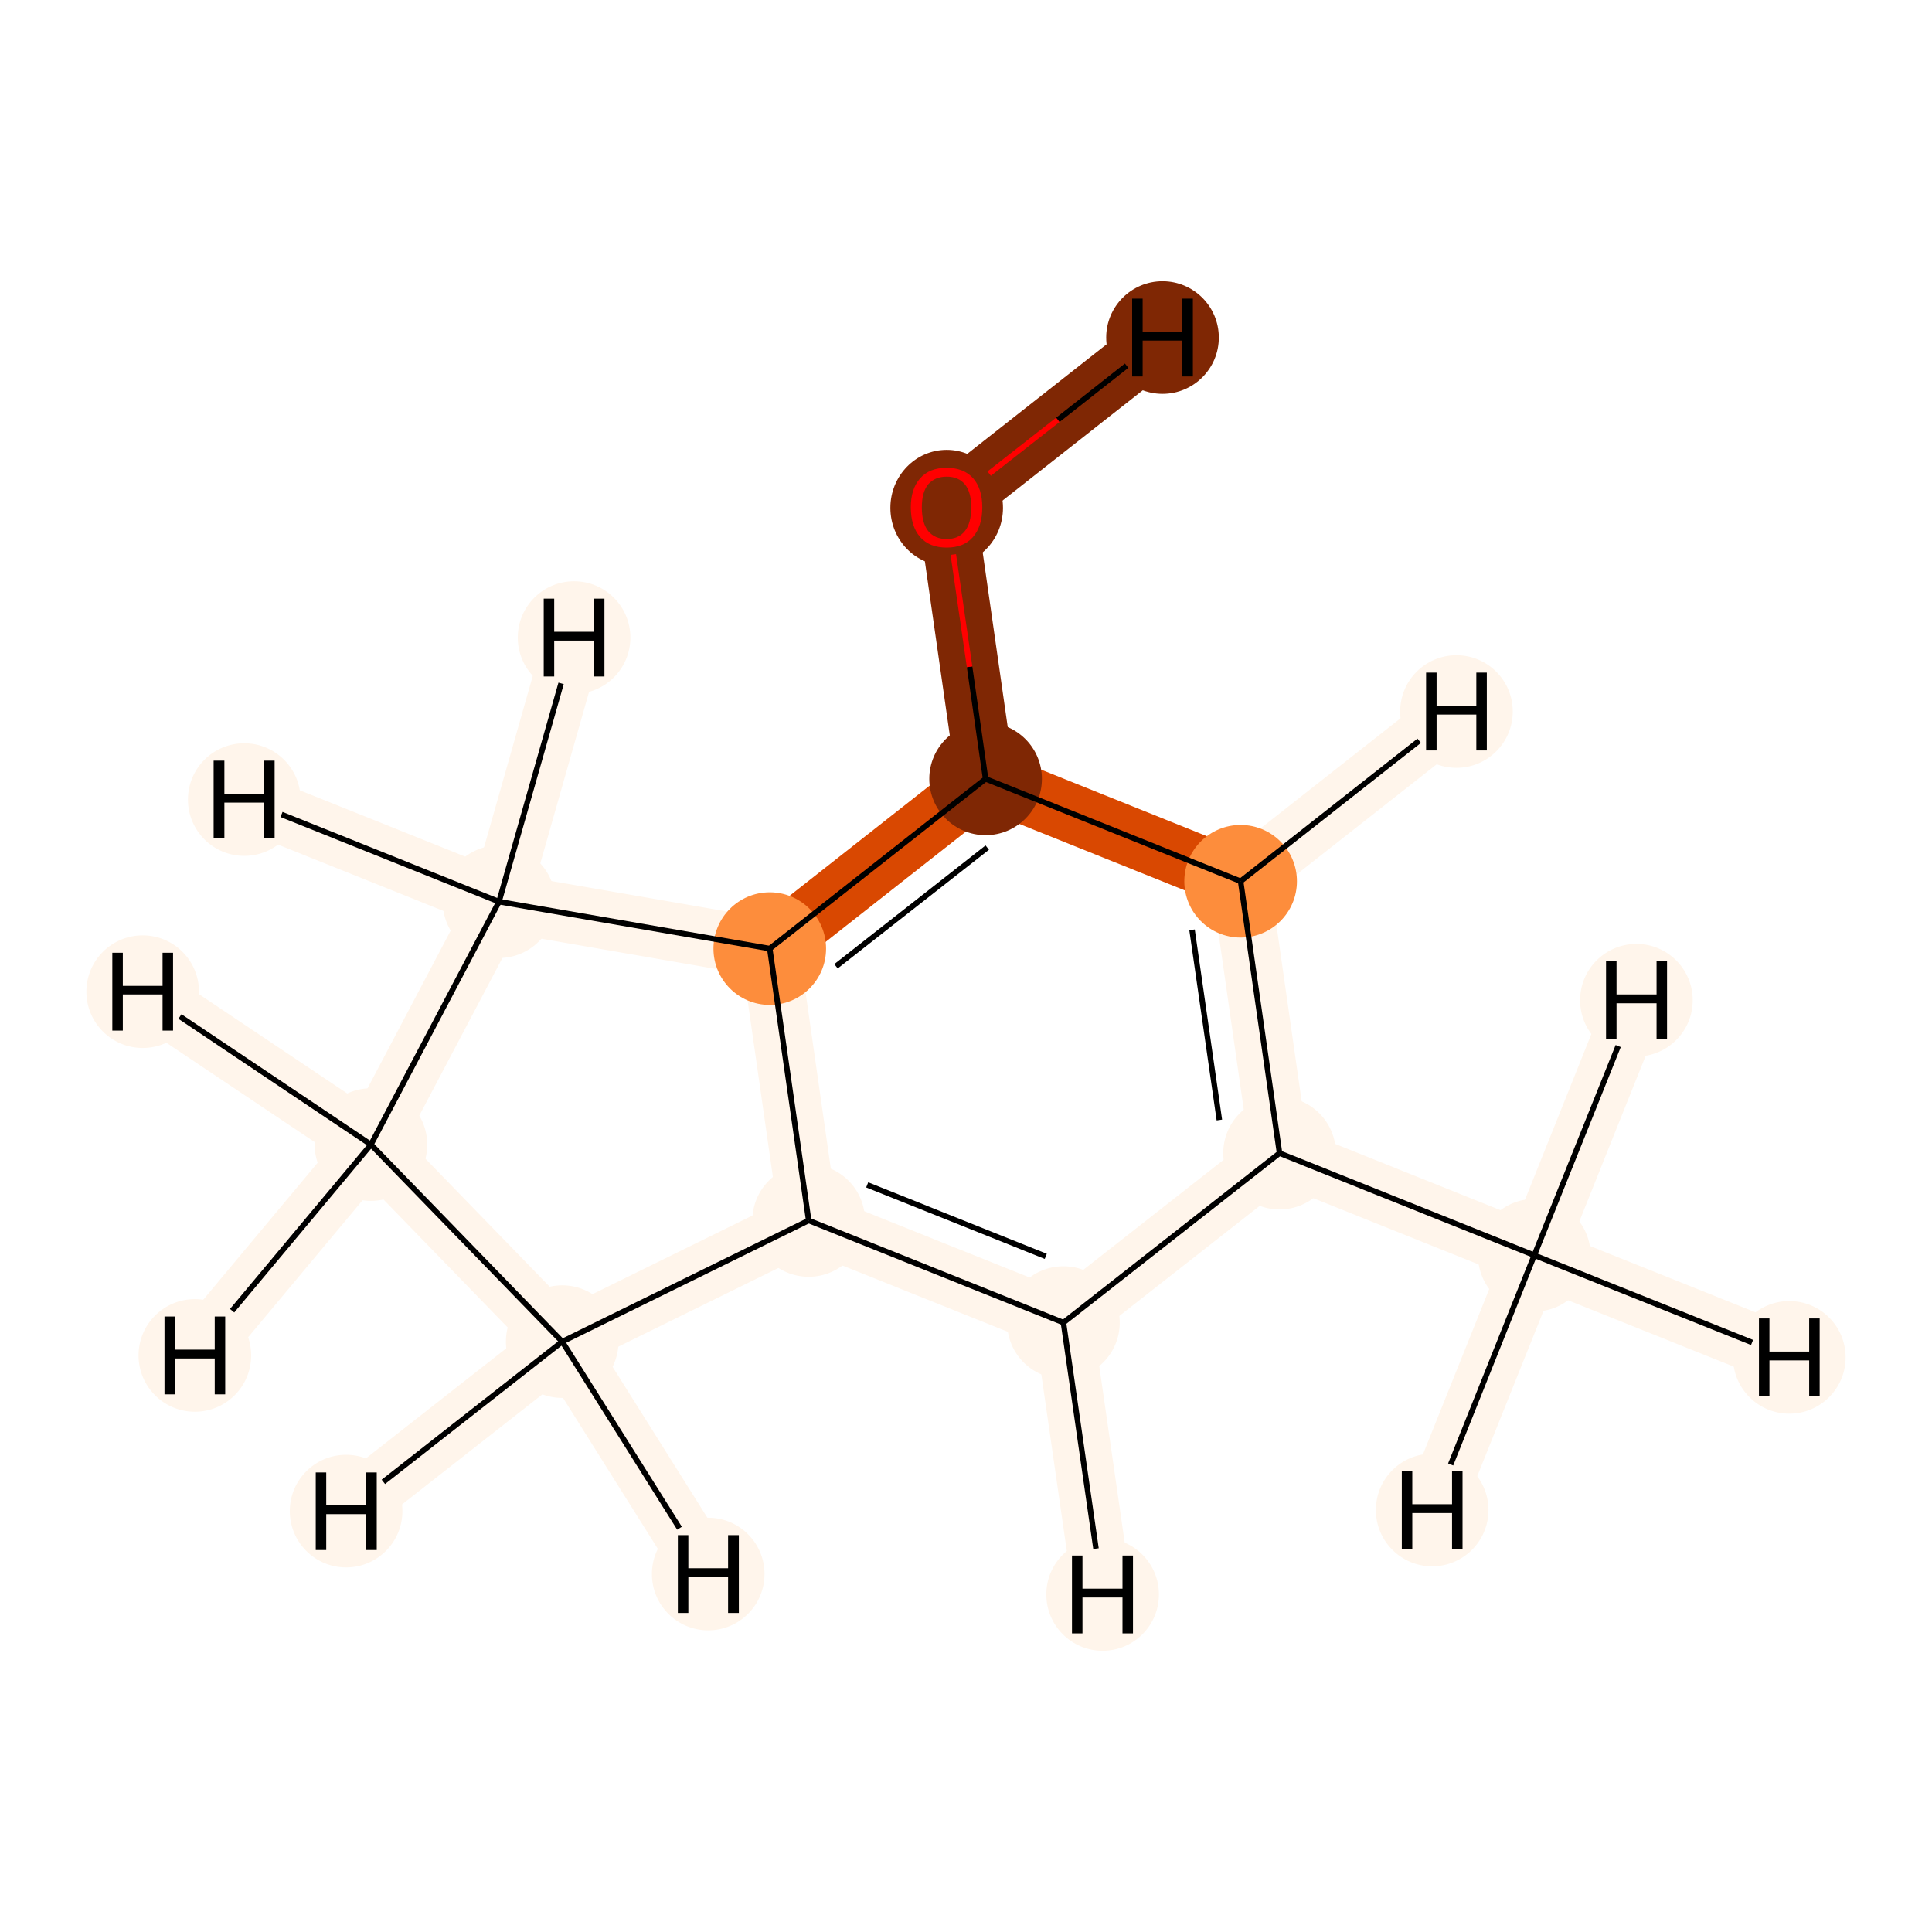 <?xml version='1.0' encoding='iso-8859-1'?>
<svg version='1.1' baseProfile='full'
              xmlns='http://www.w3.org/2000/svg'
                      xmlns:rdkit='http://www.rdkit.org/xml'
                      xmlns:xlink='http://www.w3.org/1999/xlink'
                  xml:space='preserve'
width='700px' height='700px' viewBox='0 0 700 700'>
<!-- END OF HEADER -->
<rect style='opacity:1.0;fill:#FFFFFF;stroke:none' width='700.0' height='700.0' x='0.0' y='0.0'> </rect>
<path d='M 555.9,454.8 L 463.6,417.8' style='fill:none;fill-rule:evenodd;stroke:#FFF5EB;stroke-width:21.2px;stroke-linecap:butt;stroke-linejoin:miter;stroke-opacity:1' />
<path d='M 555.9,454.8 L 648.3,491.8' style='fill:none;fill-rule:evenodd;stroke:#FFF5EB;stroke-width:21.2px;stroke-linecap:butt;stroke-linejoin:miter;stroke-opacity:1' />
<path d='M 555.9,454.8 L 518.9,547.1' style='fill:none;fill-rule:evenodd;stroke:#FFF5EB;stroke-width:21.2px;stroke-linecap:butt;stroke-linejoin:miter;stroke-opacity:1' />
<path d='M 555.9,454.8 L 592.9,362.4' style='fill:none;fill-rule:evenodd;stroke:#FFF5EB;stroke-width:21.2px;stroke-linecap:butt;stroke-linejoin:miter;stroke-opacity:1' />
<path d='M 463.6,417.8 L 449.5,319.3' style='fill:none;fill-rule:evenodd;stroke:#FFF5EB;stroke-width:21.2px;stroke-linecap:butt;stroke-linejoin:miter;stroke-opacity:1' />
<path d='M 463.6,417.8 L 385.3,479.2' style='fill:none;fill-rule:evenodd;stroke:#FFF5EB;stroke-width:21.2px;stroke-linecap:butt;stroke-linejoin:miter;stroke-opacity:1' />
<path d='M 449.5,319.3 L 357.1,282.2' style='fill:none;fill-rule:evenodd;stroke:#D94801;stroke-width:21.2px;stroke-linecap:butt;stroke-linejoin:miter;stroke-opacity:1' />
<path d='M 449.5,319.3 L 527.7,257.8' style='fill:none;fill-rule:evenodd;stroke:#FFF5EB;stroke-width:21.2px;stroke-linecap:butt;stroke-linejoin:miter;stroke-opacity:1' />
<path d='M 357.1,282.2 L 343.0,183.8' style='fill:none;fill-rule:evenodd;stroke:#7F2704;stroke-width:21.2px;stroke-linecap:butt;stroke-linejoin:miter;stroke-opacity:1' />
<path d='M 357.1,282.2 L 278.9,343.7' style='fill:none;fill-rule:evenodd;stroke:#D94801;stroke-width:21.2px;stroke-linecap:butt;stroke-linejoin:miter;stroke-opacity:1' />
<path d='M 343.0,183.8 L 421.2,122.3' style='fill:none;fill-rule:evenodd;stroke:#7F2704;stroke-width:21.2px;stroke-linecap:butt;stroke-linejoin:miter;stroke-opacity:1' />
<path d='M 278.9,343.7 L 293.0,442.2' style='fill:none;fill-rule:evenodd;stroke:#FFF5EB;stroke-width:21.2px;stroke-linecap:butt;stroke-linejoin:miter;stroke-opacity:1' />
<path d='M 278.9,343.7 L 180.8,326.7' style='fill:none;fill-rule:evenodd;stroke:#FFF5EB;stroke-width:21.2px;stroke-linecap:butt;stroke-linejoin:miter;stroke-opacity:1' />
<path d='M 293.0,442.2 L 385.3,479.2' style='fill:none;fill-rule:evenodd;stroke:#FFF5EB;stroke-width:21.2px;stroke-linecap:butt;stroke-linejoin:miter;stroke-opacity:1' />
<path d='M 293.0,442.2 L 203.7,486.1' style='fill:none;fill-rule:evenodd;stroke:#FFF5EB;stroke-width:21.2px;stroke-linecap:butt;stroke-linejoin:miter;stroke-opacity:1' />
<path d='M 385.3,479.2 L 399.5,577.7' style='fill:none;fill-rule:evenodd;stroke:#FFF5EB;stroke-width:21.2px;stroke-linecap:butt;stroke-linejoin:miter;stroke-opacity:1' />
<path d='M 203.7,486.1 L 134.4,414.7' style='fill:none;fill-rule:evenodd;stroke:#FFF5EB;stroke-width:21.2px;stroke-linecap:butt;stroke-linejoin:miter;stroke-opacity:1' />
<path d='M 203.7,486.1 L 256.6,570.3' style='fill:none;fill-rule:evenodd;stroke:#FFF5EB;stroke-width:21.2px;stroke-linecap:butt;stroke-linejoin:miter;stroke-opacity:1' />
<path d='M 203.7,486.1 L 125.4,547.5' style='fill:none;fill-rule:evenodd;stroke:#FFF5EB;stroke-width:21.2px;stroke-linecap:butt;stroke-linejoin:miter;stroke-opacity:1' />
<path d='M 134.4,414.7 L 180.8,326.7' style='fill:none;fill-rule:evenodd;stroke:#FFF5EB;stroke-width:21.2px;stroke-linecap:butt;stroke-linejoin:miter;stroke-opacity:1' />
<path d='M 134.4,414.7 L 70.6,491.1' style='fill:none;fill-rule:evenodd;stroke:#FFF5EB;stroke-width:21.2px;stroke-linecap:butt;stroke-linejoin:miter;stroke-opacity:1' />
<path d='M 134.4,414.7 L 51.7,359.3' style='fill:none;fill-rule:evenodd;stroke:#FFF5EB;stroke-width:21.2px;stroke-linecap:butt;stroke-linejoin:miter;stroke-opacity:1' />
<path d='M 180.8,326.7 L 88.5,289.7' style='fill:none;fill-rule:evenodd;stroke:#FFF5EB;stroke-width:21.2px;stroke-linecap:butt;stroke-linejoin:miter;stroke-opacity:1' />
<path d='M 180.8,326.7 L 208.0,231.0' style='fill:none;fill-rule:evenodd;stroke:#FFF5EB;stroke-width:21.2px;stroke-linecap:butt;stroke-linejoin:miter;stroke-opacity:1' />
<ellipse cx='555.9' cy='454.8' rx='19.9' ry='19.9'  style='fill:#FFF5EB;fill-rule:evenodd;stroke:#FFF5EB;stroke-width:1.0px;stroke-linecap:butt;stroke-linejoin:miter;stroke-opacity:1' />
<ellipse cx='463.6' cy='417.8' rx='19.9' ry='19.9'  style='fill:#FFF5EB;fill-rule:evenodd;stroke:#FFF5EB;stroke-width:1.0px;stroke-linecap:butt;stroke-linejoin:miter;stroke-opacity:1' />
<ellipse cx='449.5' cy='319.3' rx='19.9' ry='19.9'  style='fill:#FD8D3C;fill-rule:evenodd;stroke:#FD8D3C;stroke-width:1.0px;stroke-linecap:butt;stroke-linejoin:miter;stroke-opacity:1' />
<ellipse cx='357.1' cy='282.2' rx='19.9' ry='19.9'  style='fill:#7F2704;fill-rule:evenodd;stroke:#7F2704;stroke-width:1.0px;stroke-linecap:butt;stroke-linejoin:miter;stroke-opacity:1' />
<ellipse cx='343.0' cy='184.0' rx='19.9' ry='20.5'  style='fill:#7F2704;fill-rule:evenodd;stroke:#7F2704;stroke-width:1.0px;stroke-linecap:butt;stroke-linejoin:miter;stroke-opacity:1' />
<ellipse cx='278.9' cy='343.7' rx='19.9' ry='19.9'  style='fill:#FD8D3C;fill-rule:evenodd;stroke:#FD8D3C;stroke-width:1.0px;stroke-linecap:butt;stroke-linejoin:miter;stroke-opacity:1' />
<ellipse cx='293.0' cy='442.2' rx='19.9' ry='19.9'  style='fill:#FFF5EB;fill-rule:evenodd;stroke:#FFF5EB;stroke-width:1.0px;stroke-linecap:butt;stroke-linejoin:miter;stroke-opacity:1' />
<ellipse cx='385.3' cy='479.2' rx='19.9' ry='19.9'  style='fill:#FFF5EB;fill-rule:evenodd;stroke:#FFF5EB;stroke-width:1.0px;stroke-linecap:butt;stroke-linejoin:miter;stroke-opacity:1' />
<ellipse cx='203.7' cy='486.1' rx='19.9' ry='19.9'  style='fill:#FFF5EB;fill-rule:evenodd;stroke:#FFF5EB;stroke-width:1.0px;stroke-linecap:butt;stroke-linejoin:miter;stroke-opacity:1' />
<ellipse cx='134.4' cy='414.7' rx='19.9' ry='19.9'  style='fill:#FFF5EB;fill-rule:evenodd;stroke:#FFF5EB;stroke-width:1.0px;stroke-linecap:butt;stroke-linejoin:miter;stroke-opacity:1' />
<ellipse cx='180.8' cy='326.7' rx='19.9' ry='19.9'  style='fill:#FFF5EB;fill-rule:evenodd;stroke:#FFF5EB;stroke-width:1.0px;stroke-linecap:butt;stroke-linejoin:miter;stroke-opacity:1' />
<ellipse cx='648.3' cy='491.8' rx='19.9' ry='19.9'  style='fill:#FFF5EB;fill-rule:evenodd;stroke:#FFF5EB;stroke-width:1.0px;stroke-linecap:butt;stroke-linejoin:miter;stroke-opacity:1' />
<ellipse cx='518.9' cy='547.1' rx='19.9' ry='19.9'  style='fill:#FFF5EB;fill-rule:evenodd;stroke:#FFF5EB;stroke-width:1.0px;stroke-linecap:butt;stroke-linejoin:miter;stroke-opacity:1' />
<ellipse cx='592.9' cy='362.4' rx='19.9' ry='19.9'  style='fill:#FFF5EB;fill-rule:evenodd;stroke:#FFF5EB;stroke-width:1.0px;stroke-linecap:butt;stroke-linejoin:miter;stroke-opacity:1' />
<ellipse cx='527.7' cy='257.8' rx='19.9' ry='19.9'  style='fill:#FFF5EB;fill-rule:evenodd;stroke:#FFF5EB;stroke-width:1.0px;stroke-linecap:butt;stroke-linejoin:miter;stroke-opacity:1' />
<ellipse cx='421.2' cy='122.3' rx='19.9' ry='19.9'  style='fill:#7F2704;fill-rule:evenodd;stroke:#7F2704;stroke-width:1.0px;stroke-linecap:butt;stroke-linejoin:miter;stroke-opacity:1' />
<ellipse cx='399.5' cy='577.7' rx='19.9' ry='19.9'  style='fill:#FFF5EB;fill-rule:evenodd;stroke:#FFF5EB;stroke-width:1.0px;stroke-linecap:butt;stroke-linejoin:miter;stroke-opacity:1' />
<ellipse cx='256.6' cy='570.3' rx='19.9' ry='19.9'  style='fill:#FFF5EB;fill-rule:evenodd;stroke:#FFF5EB;stroke-width:1.0px;stroke-linecap:butt;stroke-linejoin:miter;stroke-opacity:1' />
<ellipse cx='125.4' cy='547.5' rx='19.9' ry='19.9'  style='fill:#FFF5EB;fill-rule:evenodd;stroke:#FFF5EB;stroke-width:1.0px;stroke-linecap:butt;stroke-linejoin:miter;stroke-opacity:1' />
<ellipse cx='70.6' cy='491.1' rx='19.9' ry='19.9'  style='fill:#FFF5EB;fill-rule:evenodd;stroke:#FFF5EB;stroke-width:1.0px;stroke-linecap:butt;stroke-linejoin:miter;stroke-opacity:1' />
<ellipse cx='51.7' cy='359.3' rx='19.9' ry='19.9'  style='fill:#FFF5EB;fill-rule:evenodd;stroke:#FFF5EB;stroke-width:1.0px;stroke-linecap:butt;stroke-linejoin:miter;stroke-opacity:1' />
<ellipse cx='88.5' cy='289.7' rx='19.9' ry='19.9'  style='fill:#FFF5EB;fill-rule:evenodd;stroke:#FFF5EB;stroke-width:1.0px;stroke-linecap:butt;stroke-linejoin:miter;stroke-opacity:1' />
<ellipse cx='208.0' cy='231.0' rx='19.9' ry='19.9'  style='fill:#FFF5EB;fill-rule:evenodd;stroke:#FFF5EB;stroke-width:1.0px;stroke-linecap:butt;stroke-linejoin:miter;stroke-opacity:1' />
<path class='bond-0 atom-0 atom-1' d='M 555.9,454.8 L 463.6,417.8' style='fill:none;fill-rule:evenodd;stroke:#000000;stroke-width:2.0px;stroke-linecap:butt;stroke-linejoin:miter;stroke-opacity:1' />
<path class='bond-12 atom-0 atom-11' d='M 555.9,454.8 L 634.8,486.4' style='fill:none;fill-rule:evenodd;stroke:#000000;stroke-width:2.0px;stroke-linecap:butt;stroke-linejoin:miter;stroke-opacity:1' />
<path class='bond-13 atom-0 atom-12' d='M 555.9,454.8 L 525.6,530.6' style='fill:none;fill-rule:evenodd;stroke:#000000;stroke-width:2.0px;stroke-linecap:butt;stroke-linejoin:miter;stroke-opacity:1' />
<path class='bond-14 atom-0 atom-13' d='M 555.9,454.8 L 586.3,379.0' style='fill:none;fill-rule:evenodd;stroke:#000000;stroke-width:2.0px;stroke-linecap:butt;stroke-linejoin:miter;stroke-opacity:1' />
<path class='bond-1 atom-1 atom-2' d='M 463.6,417.8 L 449.5,319.3' style='fill:none;fill-rule:evenodd;stroke:#000000;stroke-width:2.0px;stroke-linecap:butt;stroke-linejoin:miter;stroke-opacity:1' />
<path class='bond-1 atom-1 atom-2' d='M 441.8,405.8 L 431.9,336.9' style='fill:none;fill-rule:evenodd;stroke:#000000;stroke-width:2.0px;stroke-linecap:butt;stroke-linejoin:miter;stroke-opacity:1' />
<path class='bond-10 atom-7 atom-1' d='M 385.3,479.2 L 463.6,417.8' style='fill:none;fill-rule:evenodd;stroke:#000000;stroke-width:2.0px;stroke-linecap:butt;stroke-linejoin:miter;stroke-opacity:1' />
<path class='bond-2 atom-2 atom-3' d='M 449.5,319.3 L 357.1,282.2' style='fill:none;fill-rule:evenodd;stroke:#000000;stroke-width:2.0px;stroke-linecap:butt;stroke-linejoin:miter;stroke-opacity:1' />
<path class='bond-15 atom-2 atom-14' d='M 449.5,319.3 L 514.2,268.4' style='fill:none;fill-rule:evenodd;stroke:#000000;stroke-width:2.0px;stroke-linecap:butt;stroke-linejoin:miter;stroke-opacity:1' />
<path class='bond-3 atom-3 atom-4' d='M 357.1,282.2 L 351.3,241.6' style='fill:none;fill-rule:evenodd;stroke:#000000;stroke-width:2.0px;stroke-linecap:butt;stroke-linejoin:miter;stroke-opacity:1' />
<path class='bond-3 atom-3 atom-4' d='M 351.3,241.6 L 345.4,200.9' style='fill:none;fill-rule:evenodd;stroke:#FF0000;stroke-width:2.0px;stroke-linecap:butt;stroke-linejoin:miter;stroke-opacity:1' />
<path class='bond-4 atom-3 atom-5' d='M 357.1,282.2 L 278.9,343.7' style='fill:none;fill-rule:evenodd;stroke:#000000;stroke-width:2.0px;stroke-linecap:butt;stroke-linejoin:miter;stroke-opacity:1' />
<path class='bond-4 atom-3 atom-5' d='M 357.7,307.1 L 302.9,350.1' style='fill:none;fill-rule:evenodd;stroke:#000000;stroke-width:2.0px;stroke-linecap:butt;stroke-linejoin:miter;stroke-opacity:1' />
<path class='bond-16 atom-4 atom-15' d='M 358.4,171.6 L 383.3,152.1' style='fill:none;fill-rule:evenodd;stroke:#FF0000;stroke-width:2.0px;stroke-linecap:butt;stroke-linejoin:miter;stroke-opacity:1' />
<path class='bond-16 atom-4 atom-15' d='M 383.3,152.1 L 408.2,132.5' style='fill:none;fill-rule:evenodd;stroke:#000000;stroke-width:2.0px;stroke-linecap:butt;stroke-linejoin:miter;stroke-opacity:1' />
<path class='bond-5 atom-5 atom-6' d='M 278.9,343.7 L 293.0,442.2' style='fill:none;fill-rule:evenodd;stroke:#000000;stroke-width:2.0px;stroke-linecap:butt;stroke-linejoin:miter;stroke-opacity:1' />
<path class='bond-11 atom-10 atom-5' d='M 180.8,326.7 L 278.9,343.7' style='fill:none;fill-rule:evenodd;stroke:#000000;stroke-width:2.0px;stroke-linecap:butt;stroke-linejoin:miter;stroke-opacity:1' />
<path class='bond-6 atom-6 atom-7' d='M 293.0,442.2 L 385.3,479.2' style='fill:none;fill-rule:evenodd;stroke:#000000;stroke-width:2.0px;stroke-linecap:butt;stroke-linejoin:miter;stroke-opacity:1' />
<path class='bond-6 atom-6 atom-7' d='M 314.2,429.3 L 378.9,455.2' style='fill:none;fill-rule:evenodd;stroke:#000000;stroke-width:2.0px;stroke-linecap:butt;stroke-linejoin:miter;stroke-opacity:1' />
<path class='bond-7 atom-6 atom-8' d='M 293.0,442.2 L 203.7,486.1' style='fill:none;fill-rule:evenodd;stroke:#000000;stroke-width:2.0px;stroke-linecap:butt;stroke-linejoin:miter;stroke-opacity:1' />
<path class='bond-17 atom-7 atom-16' d='M 385.3,479.2 L 397.1,561.1' style='fill:none;fill-rule:evenodd;stroke:#000000;stroke-width:2.0px;stroke-linecap:butt;stroke-linejoin:miter;stroke-opacity:1' />
<path class='bond-8 atom-8 atom-9' d='M 203.7,486.1 L 134.4,414.7' style='fill:none;fill-rule:evenodd;stroke:#000000;stroke-width:2.0px;stroke-linecap:butt;stroke-linejoin:miter;stroke-opacity:1' />
<path class='bond-18 atom-8 atom-17' d='M 203.7,486.1 L 246.2,553.7' style='fill:none;fill-rule:evenodd;stroke:#000000;stroke-width:2.0px;stroke-linecap:butt;stroke-linejoin:miter;stroke-opacity:1' />
<path class='bond-19 atom-8 atom-18' d='M 203.7,486.1 L 138.9,536.9' style='fill:none;fill-rule:evenodd;stroke:#000000;stroke-width:2.0px;stroke-linecap:butt;stroke-linejoin:miter;stroke-opacity:1' />
<path class='bond-9 atom-9 atom-10' d='M 134.4,414.7 L 180.8,326.7' style='fill:none;fill-rule:evenodd;stroke:#000000;stroke-width:2.0px;stroke-linecap:butt;stroke-linejoin:miter;stroke-opacity:1' />
<path class='bond-20 atom-9 atom-19' d='M 134.4,414.7 L 84.1,474.9' style='fill:none;fill-rule:evenodd;stroke:#000000;stroke-width:2.0px;stroke-linecap:butt;stroke-linejoin:miter;stroke-opacity:1' />
<path class='bond-21 atom-9 atom-20' d='M 134.4,414.7 L 65.2,368.3' style='fill:none;fill-rule:evenodd;stroke:#000000;stroke-width:2.0px;stroke-linecap:butt;stroke-linejoin:miter;stroke-opacity:1' />
<path class='bond-22 atom-10 atom-21' d='M 180.8,326.7 L 102.0,295.1' style='fill:none;fill-rule:evenodd;stroke:#000000;stroke-width:2.0px;stroke-linecap:butt;stroke-linejoin:miter;stroke-opacity:1' />
<path class='bond-23 atom-10 atom-22' d='M 180.8,326.7 L 203.3,247.6' style='fill:none;fill-rule:evenodd;stroke:#000000;stroke-width:2.0px;stroke-linecap:butt;stroke-linejoin:miter;stroke-opacity:1' />
<path  class='atom-4' d='M 330.0 183.8
Q 330.0 177.1, 333.4 173.3
Q 336.7 169.5, 343.0 169.5
Q 349.2 169.5, 352.6 173.3
Q 355.9 177.1, 355.9 183.8
Q 355.9 190.7, 352.5 194.6
Q 349.2 198.4, 343.0 198.4
Q 336.8 198.4, 333.4 194.6
Q 330.0 190.7, 330.0 183.8
M 343.0 195.3
Q 347.3 195.3, 349.6 192.4
Q 351.9 189.5, 351.9 183.8
Q 351.9 178.3, 349.6 175.5
Q 347.3 172.7, 343.0 172.7
Q 338.7 172.7, 336.3 175.5
Q 334.0 178.3, 334.0 183.8
Q 334.0 189.5, 336.3 192.4
Q 338.7 195.3, 343.0 195.3
' fill='#FF0000'/>
<path  class='atom-11' d='M 637.3 477.7
L 641.1 477.7
L 641.1 489.7
L 655.5 489.7
L 655.5 477.7
L 659.3 477.7
L 659.3 505.9
L 655.5 505.9
L 655.5 492.9
L 641.1 492.9
L 641.1 505.9
L 637.3 505.9
L 637.3 477.7
' fill='#000000'/>
<path  class='atom-12' d='M 507.9 533.0
L 511.7 533.0
L 511.7 545.0
L 526.1 545.0
L 526.1 533.0
L 529.9 533.0
L 529.9 561.2
L 526.1 561.2
L 526.1 548.2
L 511.7 548.2
L 511.7 561.2
L 507.9 561.2
L 507.9 533.0
' fill='#000000'/>
<path  class='atom-13' d='M 581.9 348.3
L 585.7 348.3
L 585.7 360.3
L 600.2 360.3
L 600.2 348.3
L 604.0 348.3
L 604.0 376.5
L 600.2 376.5
L 600.2 363.5
L 585.7 363.5
L 585.7 376.5
L 581.9 376.5
L 581.9 348.3
' fill='#000000'/>
<path  class='atom-14' d='M 516.7 243.7
L 520.5 243.7
L 520.5 255.7
L 534.9 255.7
L 534.9 243.7
L 538.7 243.7
L 538.7 271.9
L 534.9 271.9
L 534.9 258.9
L 520.5 258.9
L 520.5 271.9
L 516.7 271.9
L 516.7 243.7
' fill='#000000'/>
<path  class='atom-15' d='M 410.2 108.2
L 414.0 108.2
L 414.0 120.2
L 428.4 120.2
L 428.4 108.2
L 432.2 108.2
L 432.2 136.4
L 428.4 136.4
L 428.4 123.4
L 414.0 123.4
L 414.0 136.4
L 410.2 136.4
L 410.2 108.2
' fill='#000000'/>
<path  class='atom-16' d='M 388.4 563.6
L 392.2 563.6
L 392.2 575.6
L 406.7 575.6
L 406.7 563.6
L 410.5 563.6
L 410.5 591.8
L 406.7 591.8
L 406.7 578.8
L 392.2 578.8
L 392.2 591.8
L 388.4 591.8
L 388.4 563.6
' fill='#000000'/>
<path  class='atom-17' d='M 245.6 556.2
L 249.4 556.2
L 249.4 568.2
L 263.8 568.2
L 263.8 556.2
L 267.7 556.2
L 267.7 584.4
L 263.8 584.4
L 263.8 571.4
L 249.4 571.4
L 249.4 584.4
L 245.6 584.4
L 245.6 556.2
' fill='#000000'/>
<path  class='atom-18' d='M 114.4 533.5
L 118.2 533.5
L 118.2 545.4
L 132.6 545.4
L 132.6 533.5
L 136.5 533.5
L 136.5 561.6
L 132.6 561.6
L 132.6 548.6
L 118.2 548.6
L 118.2 561.6
L 114.4 561.6
L 114.4 533.5
' fill='#000000'/>
<path  class='atom-19' d='M 59.6 477.0
L 63.4 477.0
L 63.4 489.0
L 77.8 489.0
L 77.8 477.0
L 81.6 477.0
L 81.6 505.2
L 77.8 505.2
L 77.8 492.2
L 63.4 492.2
L 63.4 505.2
L 59.6 505.2
L 59.6 477.0
' fill='#000000'/>
<path  class='atom-20' d='M 40.7 345.2
L 44.5 345.2
L 44.5 357.2
L 58.9 357.2
L 58.9 345.2
L 62.7 345.2
L 62.7 373.4
L 58.9 373.4
L 58.9 360.3
L 44.5 360.3
L 44.5 373.4
L 40.7 373.4
L 40.7 345.2
' fill='#000000'/>
<path  class='atom-21' d='M 77.4 275.6
L 81.3 275.6
L 81.3 287.6
L 95.7 287.6
L 95.7 275.6
L 99.5 275.6
L 99.5 303.8
L 95.7 303.8
L 95.7 290.8
L 81.3 290.8
L 81.3 303.8
L 77.4 303.8
L 77.4 275.6
' fill='#000000'/>
<path  class='atom-22' d='M 197.0 216.9
L 200.8 216.9
L 200.8 228.9
L 215.2 228.9
L 215.2 216.9
L 219.0 216.9
L 219.0 245.1
L 215.2 245.1
L 215.2 232.1
L 200.8 232.1
L 200.8 245.1
L 197.0 245.1
L 197.0 216.9
' fill='#000000'/>
</svg>
